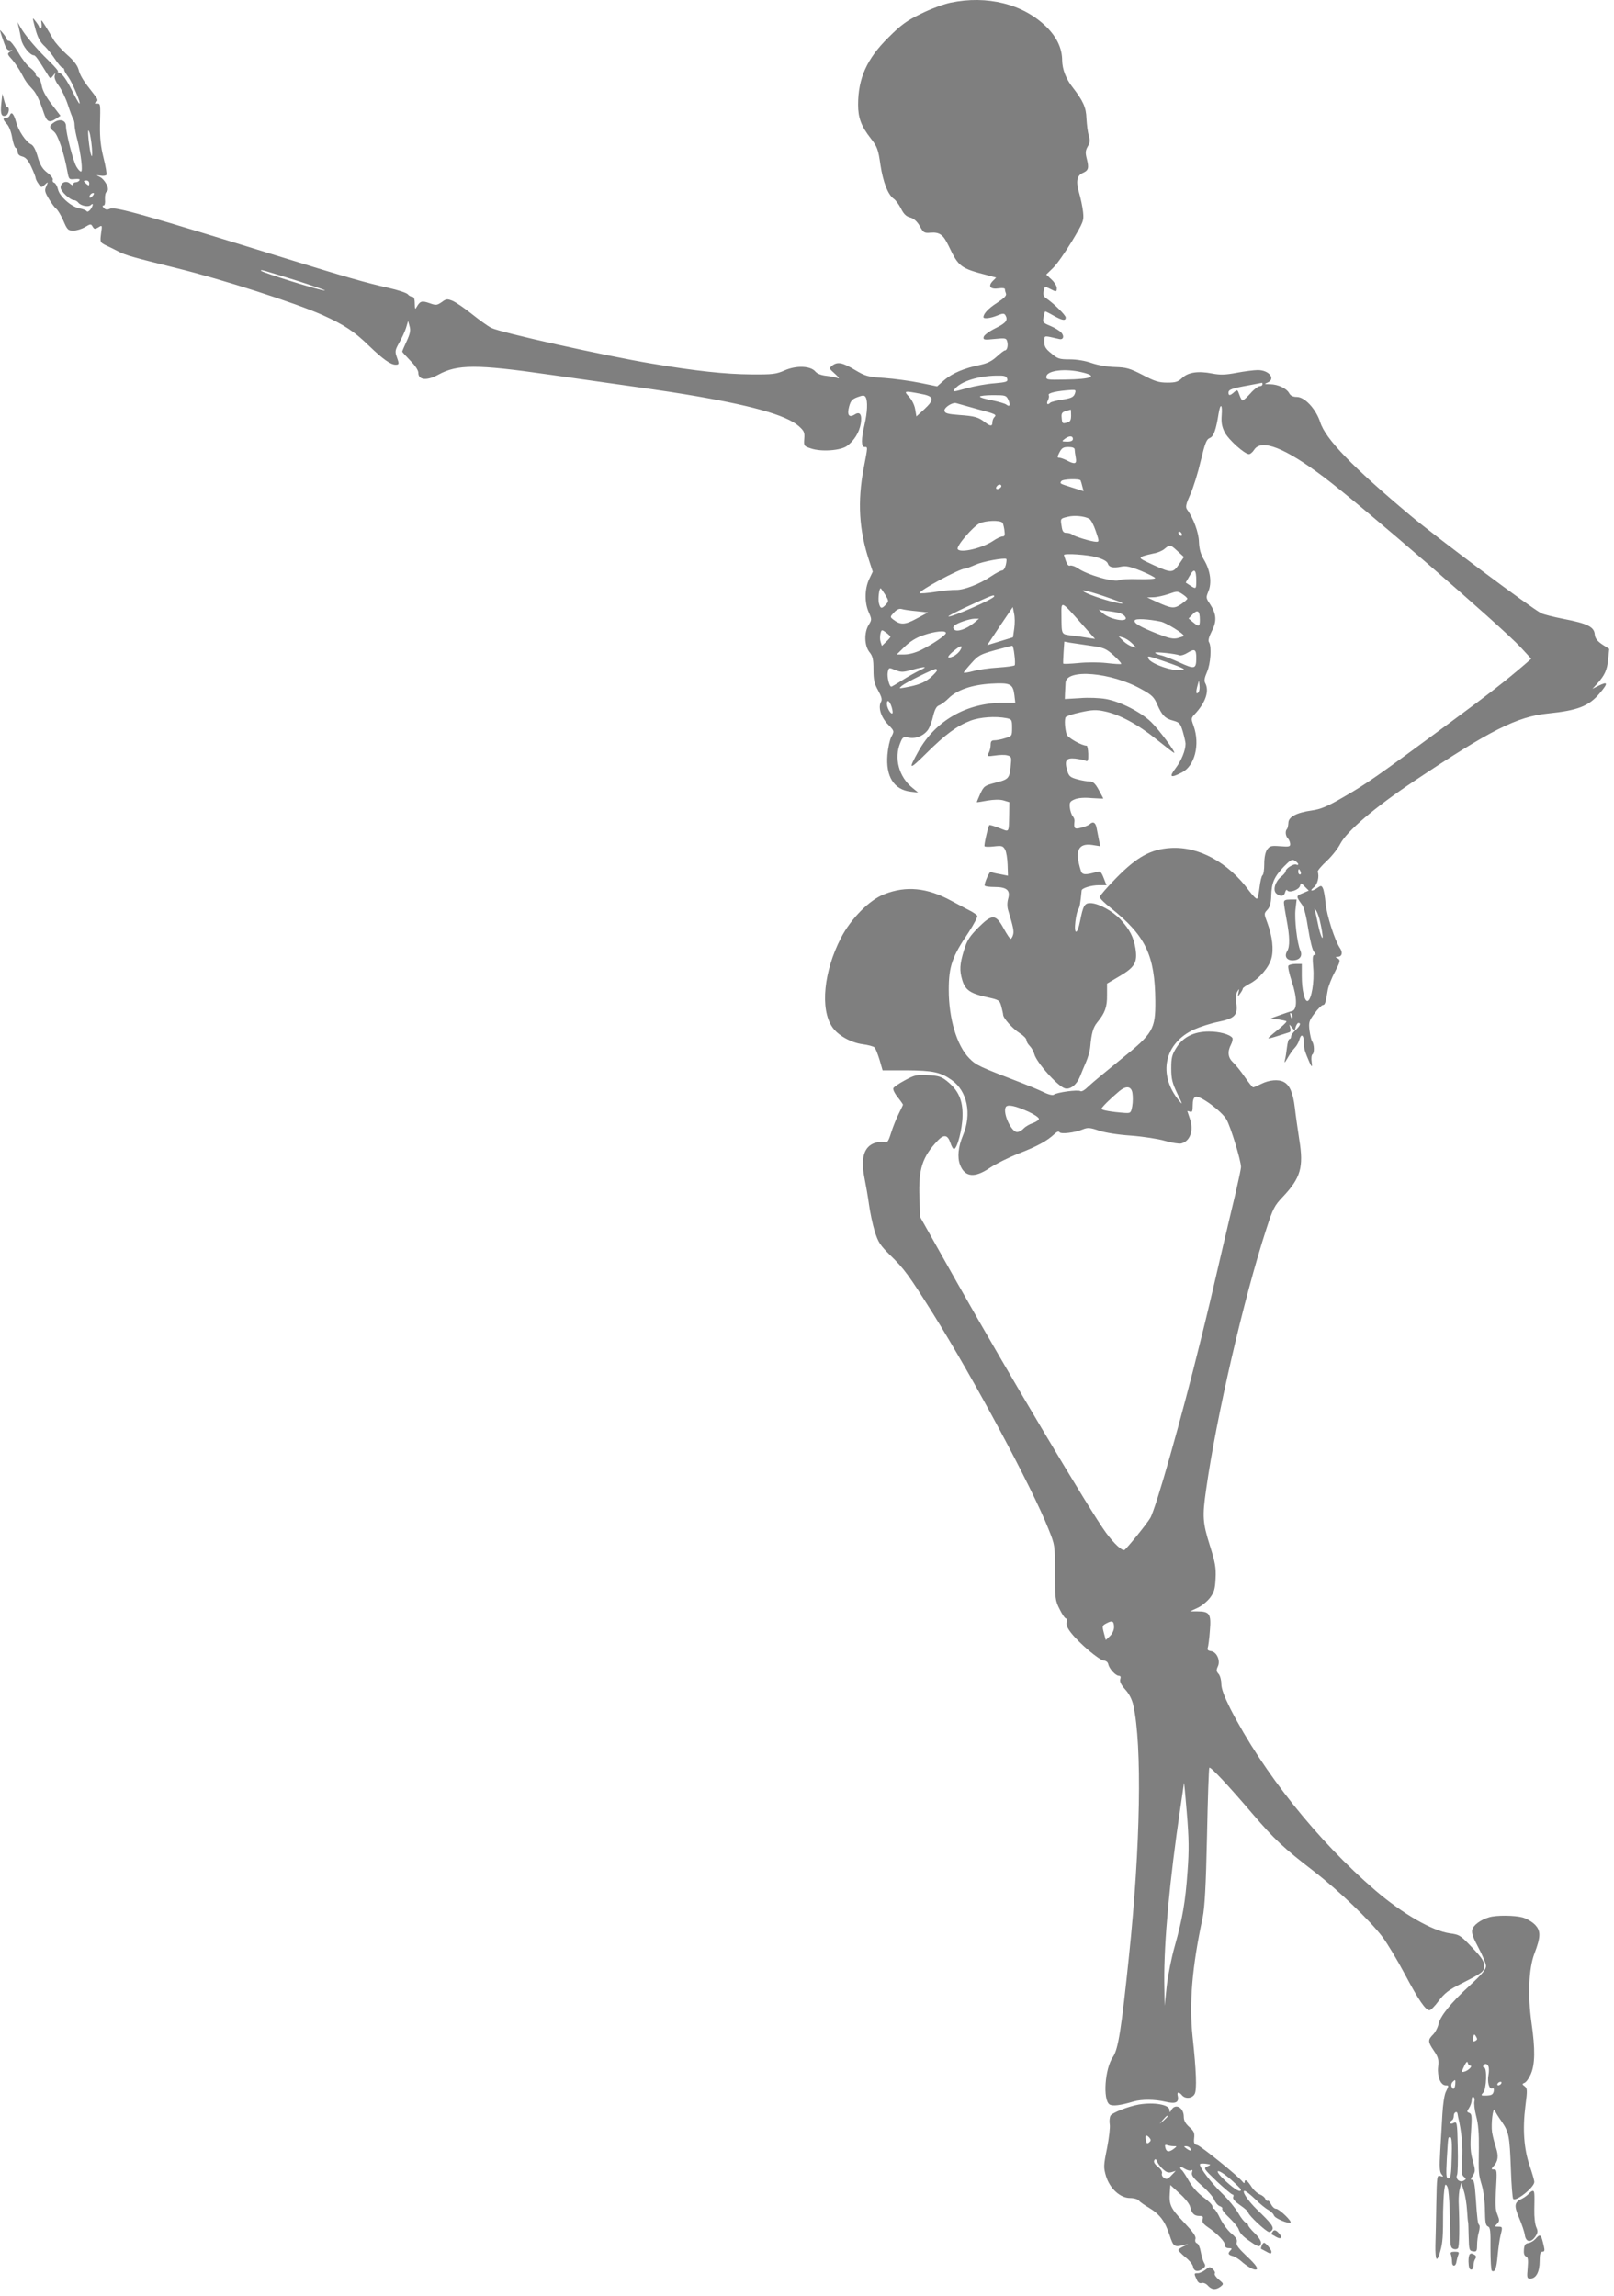 <svg width="206" height="293" viewBox="0 0 206 293" fill="none" xmlns="http://www.w3.org/2000/svg">
<g opacity="0.5">
<path d="M121.3 0.345C120.432 0.528 118.72 1.167 117.533 1.76C115.753 2.628 115.022 3.153 113.402 4.773C110.64 7.49 109.521 10.001 109.521 13.356C109.521 15.022 109.909 16.095 111.142 17.67C111.964 18.72 112.101 19.085 112.374 21.049C112.717 23.285 113.333 24.838 114.064 25.363C114.315 25.522 114.726 26.093 114.999 26.618C115.342 27.326 115.684 27.645 116.186 27.759C116.643 27.896 117.031 28.239 117.396 28.855C117.853 29.7 117.967 29.768 118.743 29.7C119.93 29.608 120.387 29.928 121.094 31.412C122.35 34.059 122.601 34.242 126.047 35.132L127.143 35.429L126.664 35.908C126.07 36.57 126.436 36.959 127.486 36.799C127.965 36.73 128.262 36.776 128.262 36.913C128.262 37.05 128.33 37.301 128.399 37.483C128.49 37.734 128.125 38.077 127.257 38.648C126.184 39.332 125.522 40.017 125.522 40.474C125.522 40.725 126.458 40.611 127.28 40.268C127.942 39.994 128.147 39.971 128.307 40.2C128.695 40.839 128.444 41.204 127.052 41.889C126.23 42.3 125.614 42.756 125.545 43.007C125.477 43.373 125.614 43.395 126.961 43.258C128.33 43.122 128.444 43.144 128.558 43.601C128.695 44.126 128.536 44.719 128.262 44.719C128.147 44.719 127.691 45.085 127.234 45.495C126.618 46.066 126.047 46.363 125.112 46.568C123.08 46.979 121.573 47.618 120.546 48.486L119.61 49.307L117.373 48.851C116.141 48.6 114.109 48.326 112.854 48.235C110.754 48.098 110.457 48.006 109.11 47.208C107.512 46.249 106.896 46.135 106.211 46.66C105.8 47.002 105.8 47.025 106.577 47.71C107.056 48.143 107.193 48.349 106.919 48.258C106.668 48.143 106.006 48.029 105.458 47.961C104.819 47.892 104.294 47.687 104.088 47.436C103.472 46.682 101.669 46.614 100.185 47.253C99.067 47.755 98.61 47.801 95.848 47.778C92.584 47.755 88.772 47.344 83.225 46.409C77.085 45.381 63.868 42.437 62.704 41.843C62.293 41.638 61.175 40.839 60.239 40.086C59.303 39.332 58.185 38.579 57.774 38.397C57.089 38.123 56.952 38.123 56.381 38.556C55.765 38.967 55.651 38.99 54.829 38.693C53.848 38.351 53.619 38.419 53.209 39.127C52.98 39.538 52.958 39.492 52.935 38.716C52.935 38.145 52.821 37.871 52.615 37.871C52.455 37.871 52.181 37.734 52.044 37.552C51.885 37.369 50.766 37.004 49.556 36.73C46.703 36.091 43.987 35.315 36.271 32.918C18.353 27.371 14.678 26.344 14.039 26.641C13.696 26.801 13.468 26.778 13.262 26.55C13.057 26.344 13.057 26.23 13.217 26.23C13.377 26.23 13.445 25.91 13.399 25.431C13.377 24.929 13.468 24.541 13.65 24.427C14.061 24.176 13.399 22.875 12.692 22.555C12.235 22.35 12.235 22.35 12.829 22.418C13.171 22.486 13.514 22.418 13.582 22.327C13.65 22.213 13.491 21.231 13.217 20.158C12.851 18.697 12.737 17.602 12.76 15.981C12.829 13.173 12.829 13.219 12.372 13.219C12.03 13.219 12.03 13.173 12.281 13.014C12.555 12.831 12.486 12.648 11.938 11.964C10.615 10.297 10.226 9.658 10.021 8.859C9.861 8.311 9.382 7.695 8.515 6.942C7.83 6.325 7.054 5.458 6.803 5.024C6.551 4.568 6.095 3.792 5.775 3.29C5.25 2.468 5.205 2.445 5.296 2.993C5.342 3.358 5.296 3.632 5.205 3.632C5.091 3.632 4.999 3.563 4.999 3.449C4.999 3.358 4.794 3.038 4.543 2.719C4.109 2.148 4.109 2.148 4.497 3.632C4.771 4.682 5.091 5.321 5.593 5.8C6.004 6.166 6.643 6.965 7.031 7.558C7.442 8.174 7.853 8.654 7.967 8.654C8.104 8.654 8.195 8.768 8.195 8.905C8.195 9.042 8.446 9.476 8.743 9.864C9.245 10.571 10.364 13.219 10.135 13.219C10.067 13.219 9.61 12.397 9.108 11.393C8.537 10.252 7.99 9.476 7.67 9.339C7.396 9.224 7.259 9.133 7.396 9.133C7.51 9.11 7.008 8.517 6.255 7.786C4.703 6.28 3.242 4.568 2.648 3.541L2.237 2.833L2.397 3.518C2.488 3.883 2.625 4.591 2.717 5.07C2.876 5.869 3.835 7.056 4.314 7.056C4.52 7.056 4.839 7.512 6.026 9.43C6.415 10.092 6.437 10.092 6.78 9.658C7.076 9.27 7.099 9.27 6.985 9.635C6.894 9.886 7.076 10.389 7.51 10.959C7.875 11.461 8.4 12.557 8.674 13.402C8.948 14.246 9.245 15.022 9.336 15.159C9.428 15.273 9.519 15.639 9.519 15.958C9.519 16.278 9.679 17.145 9.884 17.898C10.341 19.702 10.592 21.893 10.341 21.893C10.204 21.893 9.953 21.619 9.747 21.254C9.336 20.569 8.423 16.985 8.423 16.095C8.423 15.365 7.693 15.114 6.94 15.593C6.232 16.049 6.232 16.278 6.894 16.803C7.396 17.214 8.149 19.428 8.606 21.893C8.788 22.897 8.811 22.92 9.542 22.852C10.044 22.806 10.249 22.852 10.135 23.012C10.067 23.148 9.838 23.263 9.656 23.263C9.473 23.263 9.336 23.377 9.336 23.537C9.336 23.696 9.177 23.651 8.925 23.422C8.446 22.989 7.738 23.285 7.738 23.947C7.738 24.404 8.948 25.545 9.45 25.545C9.61 25.545 9.861 25.682 9.998 25.865C10.341 26.276 11.299 26.458 11.596 26.162C11.961 25.796 11.893 26.276 11.528 26.755C11.345 26.983 11.14 27.075 11.071 26.96C11.003 26.846 10.569 26.664 10.135 26.595C9.085 26.39 7.579 25.043 7.396 24.153C7.305 23.765 7.099 23.4 6.94 23.331C6.757 23.285 6.666 23.103 6.734 22.943C6.803 22.783 6.483 22.372 6.026 22.03C5.41 21.551 5.136 21.094 4.817 20.021C4.566 19.131 4.269 18.56 3.972 18.423C3.31 18.127 2.351 16.689 2.055 15.57C1.758 14.52 1.461 14.178 1.256 14.703C1.187 14.885 0.982 15.045 0.776 15.045C0.32 15.045 0.343 15.251 0.891 15.844C1.164 16.141 1.438 16.871 1.552 17.579C1.667 18.241 1.872 18.834 2.009 18.88C2.146 18.926 2.26 19.154 2.26 19.405C2.26 19.679 2.466 19.884 2.854 19.976C3.287 20.09 3.607 20.455 3.995 21.3C4.292 21.939 4.543 22.578 4.543 22.692C4.543 22.829 4.703 23.171 4.908 23.445C5.25 23.97 5.296 23.97 5.73 23.559C6.163 23.171 6.163 23.171 5.912 23.765C5.661 24.267 5.707 24.495 6.255 25.408C6.597 25.979 7.008 26.527 7.168 26.641C7.328 26.732 7.738 27.394 8.058 28.102C8.583 29.334 8.674 29.426 9.382 29.426C9.793 29.426 10.455 29.22 10.866 28.969C11.55 28.558 11.619 28.558 11.824 28.924C12.03 29.266 12.121 29.266 12.555 29.015C13.057 28.695 13.057 28.718 12.897 29.814C12.76 30.91 12.783 30.932 13.491 31.297C13.902 31.48 14.678 31.868 15.203 32.142C16.139 32.599 16.846 32.804 22.53 34.219C28.396 35.657 37.732 38.67 41.156 40.2C43.941 41.455 45.219 42.3 47.114 44.149C48.849 45.815 49.853 46.545 50.492 46.545C50.949 46.545 50.972 46.454 50.629 45.518C50.401 44.879 50.424 44.674 50.926 43.783C51.245 43.236 51.656 42.368 51.816 41.866L52.09 40.953L52.273 41.638C52.432 42.14 52.341 42.597 51.907 43.532C51.588 44.217 51.337 44.811 51.337 44.879C51.337 44.925 51.793 45.427 52.364 46.02C52.98 46.637 53.391 47.253 53.391 47.573C53.391 48.509 54.464 48.623 55.925 47.824C58.39 46.477 60.833 46.477 70.054 47.801C81.901 49.467 85.508 49.992 87.402 50.312C95.734 51.681 100.345 52.96 101.943 54.375C102.628 54.991 102.719 55.174 102.65 55.996C102.582 56.909 102.605 56.931 103.495 57.228C104.819 57.685 107.307 57.502 108.106 56.909C109.042 56.224 109.681 55.151 109.864 54.055C110.046 52.891 109.749 52.458 109.065 52.914C108.357 53.348 108.083 52.96 108.38 51.864C108.585 51.134 108.768 50.928 109.453 50.677C110.137 50.426 110.32 50.426 110.48 50.677C110.777 51.156 110.708 52.64 110.343 54.192C109.909 56.018 109.909 57.046 110.343 57.046C110.777 57.046 110.777 56.909 110.229 59.785C109.43 64.008 109.635 67.66 110.936 71.563L111.393 72.956L110.914 73.96C110.343 75.215 110.343 76.95 110.891 78.16C111.279 79.05 111.279 79.096 110.868 79.758C110.274 80.739 110.32 82.383 110.959 83.205C111.393 83.73 111.484 84.141 111.484 85.464C111.484 86.766 111.598 87.268 112.078 88.112C112.511 88.911 112.626 89.276 112.443 89.573C112.055 90.281 112.443 91.536 113.333 92.449C114.155 93.294 114.155 93.294 113.767 94.024C113.561 94.412 113.333 95.462 113.265 96.33C113.036 99.092 114.086 100.781 116.232 101.032L117.191 101.146L116.438 100.53C114.726 99.137 114.086 96.741 114.908 94.8C115.205 94.047 115.296 94.001 116.004 94.138C116.917 94.321 117.967 93.865 118.492 93.066C118.675 92.769 118.971 92.016 119.108 91.354C119.314 90.532 119.542 90.121 119.839 90.03C120.09 89.938 120.638 89.55 121.048 89.139C122.121 88.044 124.084 87.382 126.55 87.245C128.969 87.108 129.289 87.291 129.471 88.706L129.586 89.687H127.965C123.354 89.71 119.405 91.97 117.236 95.85C115.867 98.316 116.004 98.338 118.241 96.124C120.683 93.705 122.144 92.632 123.879 91.97C125.089 91.513 127.052 91.376 128.467 91.65C129.129 91.787 129.175 91.856 129.175 92.883C129.175 93.933 129.152 93.956 128.284 94.207C127.805 94.367 127.189 94.481 126.915 94.481C126.55 94.481 126.436 94.618 126.436 95.074C126.436 95.394 126.321 95.85 126.184 96.102C125.956 96.535 126.002 96.558 126.983 96.421C127.554 96.33 128.262 96.307 128.558 96.398C129.038 96.512 129.106 96.649 129.038 97.334C128.878 99.343 128.809 99.434 127.143 99.868C125.659 100.256 125.591 100.302 125.112 101.306C124.86 101.877 124.655 102.356 124.678 102.379C124.701 102.402 125.317 102.31 126.025 102.173C126.869 102.036 127.6 102.014 128.079 102.151L128.832 102.379L128.809 103.84C128.741 106.396 128.878 106.191 127.531 105.666C126.892 105.415 126.321 105.255 126.276 105.301C126.116 105.46 125.568 107.834 125.659 107.994C125.728 108.085 126.253 108.085 126.869 108.017C127.874 107.903 128.011 107.948 128.284 108.428C128.444 108.725 128.581 109.592 128.604 110.368L128.65 111.76L127.622 111.555C127.052 111.464 126.527 111.327 126.481 111.258C126.321 111.098 125.568 112.81 125.682 113.016C125.728 113.13 126.299 113.198 126.938 113.198C128.49 113.198 128.992 113.609 128.672 114.705C128.536 115.207 128.536 115.755 128.695 116.234C129.334 118.334 129.449 118.882 129.289 119.339C129.22 119.59 129.061 119.818 128.992 119.818C128.901 119.818 128.49 119.202 128.079 118.449C127.075 116.622 126.618 116.622 124.838 118.403C123.742 119.521 123.422 120.001 123.034 121.279C122.487 123.059 122.441 123.836 122.829 125.114C123.194 126.324 123.833 126.78 125.865 127.237C127.531 127.602 127.577 127.625 127.805 128.446C127.919 128.903 128.033 129.382 128.033 129.496C128.033 129.93 129.243 131.277 130.111 131.825C130.59 132.122 131.001 132.532 131.001 132.715C131.001 132.898 131.183 133.24 131.434 133.491C131.663 133.719 131.914 134.176 132.005 134.495C132.256 135.568 135.041 138.673 135.931 138.901C136.616 139.084 137.438 138.422 137.872 137.326C138.031 136.915 138.351 136.139 138.602 135.568C138.853 134.998 139.104 134.13 139.15 133.628C139.31 131.848 139.515 131.117 140.063 130.455C141.022 129.291 141.318 128.515 141.295 126.986V125.525L142.916 124.566C144.856 123.425 145.199 122.808 144.925 121.028C144.674 119.567 144.217 118.677 143.03 117.353C142.003 116.257 140.177 115.253 139.15 115.253C138.419 115.253 138.237 115.595 137.849 117.581C137.506 119.339 137.05 119.339 137.255 117.604C137.346 116.896 137.506 116.189 137.62 116.052C137.803 115.824 137.894 115.299 138.054 113.632C138.1 113.335 139.287 112.97 140.245 112.97H141.227L140.862 112.034C140.565 111.281 140.428 111.144 140.04 111.258C138.556 111.692 138.123 111.669 137.963 111.144C137.141 108.588 137.598 107.56 139.424 107.834L140.428 107.994L140.268 107.218C140.177 106.807 140.063 106.122 139.972 105.711C139.857 104.981 139.515 104.776 139.081 105.186C138.967 105.301 138.488 105.506 138.031 105.62C137.141 105.871 137.027 105.757 137.141 104.798C137.164 104.616 137.073 104.342 136.913 104.159C136.753 103.954 136.593 103.474 136.548 103.064C136.479 102.402 136.57 102.265 137.164 102.014C137.598 101.831 138.397 101.762 139.332 101.854C140.154 101.899 140.816 101.945 140.816 101.899C140.816 101.877 140.542 101.374 140.223 100.781C139.789 99.982 139.492 99.731 139.081 99.731C138.785 99.731 138.077 99.617 137.506 99.457C136.593 99.206 136.433 99.069 136.205 98.338C135.84 97.037 136.068 96.695 137.232 96.809C137.757 96.878 138.351 96.992 138.556 97.083C138.853 97.22 138.922 97.083 138.899 96.193C138.876 95.622 138.785 95.166 138.693 95.166C138.054 95.166 136.274 94.138 136.137 93.728C135.908 92.974 135.84 91.787 136.023 91.513C136.091 91.399 136.958 91.103 137.94 90.897C139.401 90.578 139.926 90.555 140.976 90.783C142.87 91.171 145.244 92.449 147.618 94.367C148.783 95.303 149.787 96.079 149.855 96.079C150.129 96.079 147.938 93.134 146.934 92.153C145.61 90.874 143.03 89.55 141.159 89.208C140.382 89.071 138.944 89.002 137.849 89.094L135.908 89.208L135.931 88.478C135.954 88.067 135.977 87.473 136 87.131C136.068 85.305 141.82 85.784 145.678 87.953C147.025 88.683 147.299 88.98 147.687 89.87C148.303 91.285 148.691 91.696 149.741 91.97C150.54 92.198 150.654 92.312 150.974 93.385C151.156 94.024 151.316 94.732 151.316 94.915C151.316 95.759 150.791 97.06 150.061 98.019C149.171 99.183 149.376 99.343 150.837 98.59C152.503 97.745 153.188 95.029 152.343 92.632C152.001 91.696 152.001 91.65 152.549 91.08C153.873 89.642 154.375 88.181 153.827 87.176C153.667 86.88 153.736 86.492 154.055 85.761C154.512 84.734 154.672 82.52 154.306 81.949C154.17 81.744 154.306 81.264 154.672 80.534C155.334 79.256 155.265 78.343 154.421 77.064C153.918 76.334 153.918 76.243 154.215 75.512C154.695 74.416 154.489 72.841 153.713 71.517C153.234 70.719 153.074 70.102 153.028 69.166C153.005 67.98 152.321 66.108 151.499 65.012C151.293 64.692 151.362 64.327 151.933 63.072C152.321 62.204 152.914 60.287 153.256 58.803C153.804 56.544 153.987 56.064 154.398 55.904C154.9 55.699 155.197 54.923 155.539 52.754C155.767 51.385 156.041 51.567 155.927 53.005C155.859 53.941 155.95 54.443 156.315 55.174C156.795 56.11 158.849 57.959 159.42 57.959C159.579 57.959 159.876 57.708 160.082 57.388C161.017 55.973 163.985 57.137 168.961 60.88C173.709 64.441 191.582 79.918 194.093 82.611L195.44 84.072L194.549 84.848C192.016 87.017 189.961 88.615 184.757 92.449C175.763 99.092 174.417 100.028 171.563 101.671C169.418 102.927 168.573 103.269 167.454 103.429C165.491 103.703 164.441 104.251 164.441 105.027C164.419 105.369 164.35 105.711 164.259 105.803C164.008 106.054 164.076 106.693 164.373 106.99C164.51 107.127 164.647 107.446 164.67 107.674C164.692 108.04 164.556 108.085 163.414 107.994C162.25 107.903 162.067 107.948 161.725 108.428C161.497 108.77 161.36 109.432 161.36 110.277C161.36 110.984 161.269 111.623 161.132 111.715C161.017 111.783 160.858 112.468 160.766 113.221C160.675 113.952 160.538 114.637 160.447 114.682C160.333 114.751 159.899 114.294 159.442 113.701C156.772 110.048 152.983 107.994 149.399 108.222C146.865 108.382 145.107 109.364 142.482 112.034C141.318 113.221 140.36 114.317 140.36 114.477C140.36 114.637 140.999 115.276 141.798 115.892C146.226 119.43 147.413 121.918 147.459 127.762C147.481 131.368 147.162 131.893 143.076 135.18C141.273 136.641 139.424 138.171 138.967 138.604C138.465 139.106 138.054 139.357 137.894 139.243C137.552 139.038 134.881 139.403 134.516 139.7C134.356 139.814 133.831 139.7 133.146 139.357C132.53 139.061 131.366 138.581 130.544 138.262C124.838 136.07 124.609 135.956 123.696 135.043C122.121 133.423 121.094 129.999 121.094 126.324C121.094 123.333 121.528 122.078 123.605 119.019C124.29 117.969 124.815 116.988 124.724 116.851C124.655 116.737 124.199 116.417 123.742 116.189C123.285 115.96 122.235 115.39 121.414 114.956C118.355 113.29 115.661 113.016 112.877 114.112C110.959 114.842 108.585 117.262 107.33 119.704C105.139 123.95 104.659 128.766 106.211 131.049C106.919 132.122 108.585 133.057 110.092 133.263C110.799 133.354 111.484 133.537 111.621 133.674C111.758 133.811 112.032 134.518 112.26 135.249L112.648 136.595H115.73C119.04 136.618 120.044 136.824 121.459 137.828C123.468 139.243 124.062 142.165 122.897 144.927C122.304 146.342 122.167 147.689 122.532 148.648C123.149 150.246 124.404 150.36 126.344 149.036C127.097 148.534 128.741 147.712 130.019 147.21C132.393 146.297 133.671 145.589 134.585 144.722C134.904 144.425 135.132 144.334 135.224 144.493C135.406 144.767 137.164 144.562 138.214 144.128C138.83 143.877 139.127 143.9 140.268 144.288C141.09 144.562 142.688 144.813 144.354 144.927C145.861 145.041 147.801 145.338 148.668 145.589C149.536 145.84 150.494 146 150.768 145.931C151.91 145.635 152.389 144.265 151.864 142.759C151.704 142.256 151.544 141.823 151.544 141.8C151.544 141.777 151.704 141.8 151.887 141.868C152.161 141.983 152.229 141.8 152.229 141.069C152.229 140.408 152.343 140.065 152.595 139.974C153.165 139.768 155.927 141.8 156.543 142.873C157.091 143.831 158.392 148.123 158.392 148.922C158.392 149.173 158.073 150.657 157.708 152.232C157.32 153.807 156.612 156.888 156.087 159.079C154.489 165.973 154.284 166.84 153.211 171.177C150.814 180.947 147.481 192.68 146.797 193.753C146.294 194.574 143.829 197.61 143.532 197.793C143.236 197.976 142.186 196.994 141.159 195.602C139.195 192.931 128.718 175.309 122.144 163.668L117.442 155.313L117.351 152.894C117.214 149.196 117.693 147.666 119.702 145.543C120.478 144.745 120.957 144.813 121.3 145.84C121.437 146.274 121.642 146.639 121.756 146.639C122.167 146.639 122.829 144.083 122.852 142.416C122.897 140.408 122.327 139.152 120.889 137.988C120.158 137.394 119.793 137.28 118.446 137.212C117.031 137.12 116.757 137.189 115.525 137.851C114.748 138.262 114.086 138.718 114.018 138.878C113.949 139.061 114.201 139.563 114.589 140.042C114.954 140.499 115.251 140.933 115.251 140.978C115.251 141.024 114.999 141.549 114.703 142.142C114.406 142.736 113.972 143.809 113.744 144.539C113.379 145.703 113.265 145.863 112.831 145.749C112.557 145.68 112.032 145.726 111.644 145.863C110.274 146.342 109.841 147.78 110.32 150.246C110.503 151.159 110.777 152.711 110.914 153.715C111.051 154.72 111.37 156.249 111.644 157.139C112.078 158.532 112.329 158.92 113.653 160.221C115.41 161.933 116.027 162.777 119.108 167.685C124.221 175.857 131.731 189.849 133.808 195.099C134.653 197.199 134.653 197.199 134.653 200.692C134.653 204.002 134.676 204.253 135.246 205.371C135.566 206.033 135.931 206.558 136.068 206.558C136.182 206.558 136.205 206.764 136.137 207.015C136.045 207.334 136.205 207.745 136.707 208.384C137.757 209.731 140.314 211.877 140.885 211.922C141.181 211.945 141.41 212.128 141.455 212.402C141.569 212.95 142.391 213.863 142.802 213.863C143.03 213.863 143.076 214.022 142.985 214.296C142.893 214.616 143.076 215.004 143.624 215.62C144.126 216.168 144.491 216.899 144.651 217.629C145.792 222.742 145.564 235.662 144.103 249.586C143.122 258.99 142.734 261.501 142.049 262.506C141.022 263.989 140.748 267.916 141.592 268.555C141.98 268.829 143.007 268.692 144.697 268.189C145.747 267.893 147.344 267.893 148.805 268.235C150.084 268.532 150.517 268.304 150.312 267.436C150.198 266.957 150.472 266.934 150.86 267.391C151.271 267.893 152.161 267.824 152.48 267.231C152.777 266.706 152.686 264.218 152.206 259.858C151.773 255.589 152.138 251.07 153.508 244.678C153.759 243.4 153.918 240.729 154.055 234.338C154.147 229.59 154.284 225.641 154.352 225.595C154.512 225.436 156.772 227.855 159.83 231.439C162.707 234.794 163.779 235.799 167.751 238.858C170.878 241.277 174.896 245.135 176.448 247.189C177.064 248.011 178.343 250.134 179.301 251.937C181.082 255.293 181.949 256.548 182.451 256.548C182.611 256.548 183.159 256 183.638 255.338C184.369 254.379 184.917 253.946 186.469 253.17C189.299 251.732 189.436 251.618 189.436 250.841C189.436 250.316 189.094 249.791 187.884 248.536C186.423 246.984 186.263 246.892 185.054 246.733C182.794 246.413 179.027 244.245 175.512 241.232C168.139 234.886 161.2 226.166 157.046 218.086C156.247 216.488 155.882 215.506 155.882 214.89C155.882 214.411 155.722 213.84 155.539 213.634C155.242 213.315 155.22 213.132 155.448 212.653C155.79 211.9 155.288 210.804 154.558 210.713C154.192 210.667 154.055 210.53 154.147 210.302C154.215 210.119 154.352 209.138 154.421 208.11C154.603 205.965 154.398 205.645 152.823 205.645H151.887L152.823 205.212C153.348 204.983 154.055 204.39 154.421 203.933C154.968 203.203 155.083 202.815 155.151 201.445C155.22 200.076 155.105 199.414 154.421 197.245C153.508 194.346 153.439 193.547 153.941 190.1C155.242 180.856 158.735 165.722 161.634 156.82C162.478 154.217 162.661 153.852 163.757 152.711C166.016 150.314 166.404 148.945 165.834 145.452C165.651 144.219 165.377 142.371 165.263 141.343C165.035 139.449 164.601 138.467 163.848 138.079C163.186 137.714 161.976 137.828 161.017 138.307C160.515 138.559 160.036 138.764 159.945 138.764C159.853 138.764 159.374 138.171 158.872 137.44C158.392 136.732 157.708 135.888 157.388 135.591C156.726 134.975 156.635 134.244 157.114 133.309C157.297 132.966 157.365 132.578 157.297 132.464C156.977 132.007 155.653 131.642 154.306 131.642C152.412 131.642 151.019 132.327 150.152 133.697C149.581 134.61 149.49 134.975 149.49 136.344C149.49 137.714 149.627 138.216 150.266 139.563C150.951 140.955 150.974 141.069 150.494 140.476C147.732 137.143 148.6 133.103 152.435 131.368C153.211 131.026 154.558 130.592 155.471 130.41C157.593 129.976 158.004 129.565 157.799 128.036C157.708 127.351 157.753 126.78 157.936 126.529C158.164 126.141 158.187 126.164 158.073 126.666C157.959 127.214 157.982 127.214 158.278 126.803C158.461 126.552 158.621 126.278 158.621 126.164C158.621 126.073 159.009 125.799 159.488 125.548C160.698 124.931 161.976 123.448 162.273 122.306C162.592 121.165 162.387 119.499 161.771 117.809C161.314 116.6 161.314 116.577 161.771 116.097C162.09 115.732 162.227 115.23 162.25 114.34C162.296 112.673 162.615 111.92 163.825 110.642C164.715 109.729 164.898 109.615 165.263 109.843C165.514 110.003 165.697 110.185 165.697 110.3C165.697 110.391 165.583 110.414 165.469 110.345C165.172 110.163 164.099 110.825 164.099 111.167C164.099 111.304 163.848 111.623 163.551 111.852C162.775 112.468 162.433 113.541 162.866 113.997C163.369 114.477 163.894 114.431 164.031 113.86C164.099 113.587 164.236 113.495 164.304 113.632C164.533 113.997 165.788 113.564 165.925 113.062C166.039 112.651 166.062 112.651 166.541 113.153L167.044 113.655L166.245 113.997C165.4 114.34 165.4 114.385 166.199 115.481C166.45 115.824 166.747 117.033 166.975 118.563C167.203 119.978 167.5 121.256 167.706 121.462C167.957 121.758 167.979 121.872 167.751 121.872C167.546 121.872 167.5 122.261 167.614 123.516C167.774 125.296 167.386 127.579 166.907 127.739C166.519 127.876 166.153 126.346 166.153 124.543V123.014H165.377C164.944 123.014 164.51 123.128 164.441 123.242C164.35 123.379 164.556 124.269 164.875 125.251C165.583 127.374 165.583 128.857 164.898 129.04C164.647 129.086 163.939 129.337 163.3 129.565L162.159 129.976L163.117 130.09C163.665 130.181 164.145 130.273 164.19 130.341C164.259 130.41 163.757 130.889 163.049 131.46C162.364 132.007 161.839 132.464 161.885 132.51C161.908 132.555 162.455 132.418 163.072 132.213C163.711 132.007 164.35 131.802 164.51 131.756C164.715 131.711 164.761 131.505 164.67 131.186C164.533 130.661 164.533 130.661 164.898 131.117C165.24 131.574 165.263 131.551 165.377 131.049C165.469 130.775 165.606 130.547 165.72 130.547C166.085 130.547 165.948 130.912 165.354 131.46C165.035 131.756 164.784 132.122 164.784 132.304C164.784 132.464 164.692 132.601 164.578 132.601C164.464 132.601 164.327 133.08 164.259 133.674C164.19 134.29 164.076 135.02 163.985 135.34C163.894 135.728 163.985 135.637 164.327 135.043C164.601 134.564 165.012 133.97 165.24 133.742C165.491 133.491 165.742 133.035 165.834 132.715C166.039 131.916 166.382 132.007 166.404 132.875C166.45 133.834 166.473 133.948 166.793 134.769C167.386 136.23 167.546 136.413 167.409 135.523C167.34 135.066 167.386 134.632 167.523 134.541C167.774 134.381 167.751 133.286 167.477 132.92C167.363 132.761 167.226 132.144 167.135 131.505C167.021 130.478 167.066 130.273 167.774 129.337C168.208 128.743 168.687 128.287 168.824 128.264C169.121 128.264 169.189 127.99 169.463 126.369C169.532 125.913 169.943 124.84 170.376 124.041C171.061 122.717 171.107 122.534 170.764 122.329C170.399 122.124 170.399 122.124 170.741 122.101C171.289 122.101 171.426 121.553 171.015 120.982C170.376 120.046 169.326 116.782 169.189 115.276C169.121 114.454 168.961 113.587 168.847 113.358C168.664 112.993 168.596 112.993 168.139 113.313C167.454 113.792 167.066 113.746 167.683 113.244C168.162 112.879 168.413 111.852 168.185 111.258C168.139 111.121 168.641 110.528 169.326 109.889C169.988 109.272 170.764 108.291 171.061 107.697C171.906 106.077 175.421 103.064 180.488 99.685C190.212 93.18 193.613 91.468 197.562 91.057C201.374 90.669 202.767 90.121 204.136 88.523C205.301 87.154 205.255 86.903 203.977 87.542L203.246 87.907L203.84 87.268C204.821 86.172 205.118 85.533 205.255 84.141L205.392 82.817L204.502 82.246C203.84 81.789 203.589 81.47 203.543 80.945C203.452 79.986 202.607 79.575 199.548 78.982C198.27 78.731 196.992 78.411 196.695 78.251C195.348 77.544 183.273 68.527 179.963 65.743C172.636 59.602 169.166 56.018 168.504 53.873C167.957 52.206 166.541 50.654 165.514 50.654C165.035 50.654 164.715 50.495 164.556 50.198C164.213 49.559 163.14 49.056 162.113 49.034C161.36 49.034 161.314 49.011 161.771 48.828C162.866 48.372 161.999 47.23 160.538 47.23C160.059 47.23 158.826 47.39 157.845 47.573C156.384 47.847 155.767 47.869 154.695 47.664C152.937 47.322 151.636 47.504 150.883 48.235C150.358 48.737 150.038 48.828 148.988 48.828C147.915 48.828 147.39 48.668 145.838 47.847C144.194 47.002 143.761 46.888 142.345 46.842C141.364 46.819 140.154 46.614 139.355 46.34C138.533 46.043 137.438 45.861 136.548 45.861C135.224 45.861 134.995 45.792 134.196 45.108C133.466 44.537 133.283 44.217 133.283 43.624C133.283 42.87 133.306 42.87 134.037 43.007C134.425 43.099 134.927 43.213 135.155 43.258C135.703 43.418 135.886 42.916 135.452 42.437C135.246 42.209 134.607 41.821 134.06 41.592C133.124 41.204 133.055 41.136 133.192 40.496C133.261 40.108 133.352 39.789 133.398 39.743C133.42 39.72 133.9 39.949 134.448 40.268C135.589 40.907 136.023 40.976 136.023 40.519C136.023 40.223 134.562 38.785 133.58 38.1C133.192 37.849 133.101 37.598 133.215 37.141C133.329 36.525 133.352 36.525 133.991 36.844C134.813 37.278 134.881 37.278 134.881 36.753C134.881 36.502 134.585 36.023 134.219 35.68L133.535 35.041L134.379 34.219C134.858 33.786 135.931 32.233 136.799 30.818C138.305 28.307 138.351 28.17 138.237 27.052C138.168 26.413 137.94 25.317 137.735 24.632C137.301 23.148 137.438 22.418 138.191 22.076C138.922 21.756 139.013 21.459 138.716 20.295C138.511 19.496 138.533 19.222 138.83 18.697C139.127 18.195 139.15 17.921 138.967 17.305C138.83 16.871 138.716 15.913 138.67 15.136C138.625 13.698 138.26 12.899 136.867 11.096C136.045 10.046 135.589 8.836 135.566 7.718C135.566 6.166 134.881 4.728 133.535 3.404C130.567 0.505 126.002 -0.637 121.3 0.345ZM11.733 18.88C11.87 20.82 11.505 19.839 11.299 17.739C11.208 16.712 11.231 16.438 11.391 16.826C11.505 17.099 11.665 18.035 11.733 18.88ZM11.391 23.4C11.391 23.719 11.322 23.719 11.048 23.491C10.866 23.331 10.706 23.171 10.706 23.126C10.706 23.08 10.866 23.034 11.048 23.034C11.231 23.034 11.391 23.194 11.391 23.4ZM11.847 24.975C11.687 25.18 11.505 25.271 11.459 25.226C11.299 25.066 11.619 24.632 11.893 24.632C12.03 24.632 12.03 24.769 11.847 24.975ZM37.961 35.84C39.946 36.479 41.522 37.027 41.476 37.073C41.316 37.232 33.304 34.744 33.304 34.539C33.304 34.379 33.464 34.447 37.961 35.84ZM138.054 47.504C140.245 48.006 139.355 48.395 135.954 48.44C133.626 48.486 133.489 48.463 133.557 48.029C133.671 47.276 135.954 47.002 138.054 47.504ZM128.558 48.349C128.65 48.714 128.467 48.782 126.915 48.919C125.956 48.988 124.427 49.262 123.514 49.513C121.551 50.061 121.505 50.061 121.893 49.604C122.669 48.668 124.838 47.984 127.143 47.938C128.216 47.915 128.444 47.984 128.558 48.349ZM161.132 49.056C161.132 49.17 160.972 49.285 160.766 49.285C160.584 49.285 160.036 49.696 159.602 50.198C159.146 50.7 158.689 51.111 158.598 51.111C158.507 51.111 158.324 50.791 158.187 50.38C157.959 49.718 157.913 49.696 157.525 50.038C157 50.517 156.795 50.517 156.795 50.106C156.795 49.718 157.228 49.559 159.397 49.17C160.287 49.011 161.04 48.851 161.086 48.851C161.109 48.828 161.132 48.919 161.132 49.056ZM137.187 50.243C137.027 50.677 136.73 50.814 135.612 50.997C134.858 51.111 134.151 51.293 134.06 51.385C133.717 51.75 133.512 51.544 133.74 51.111C133.877 50.86 133.923 50.54 133.854 50.426C133.694 50.152 134.904 49.878 136.753 49.764C137.301 49.741 137.346 49.787 137.187 50.243ZM117.442 50.243C119.245 50.563 119.337 50.951 117.944 52.252L116.963 53.142L116.803 52.206C116.711 51.659 116.369 50.997 116.004 50.609C115.319 49.878 115.41 49.855 117.442 50.243ZM128.695 51.02C128.992 51.704 128.878 51.978 128.444 51.636C128.284 51.499 127.463 51.271 126.618 51.088C125.751 50.928 125.066 50.723 125.066 50.609C125.066 50.517 125.819 50.426 126.732 50.426C128.33 50.426 128.421 50.449 128.695 51.02ZM124.564 52.161C127.143 52.846 127.234 52.914 126.915 53.234C126.778 53.371 126.664 53.667 126.664 53.896C126.664 54.421 126.413 54.421 125.728 53.896C124.883 53.234 124.404 53.097 122.441 52.96C120.98 52.846 120.615 52.754 120.546 52.435C120.455 52.024 121.573 51.293 122.053 51.453C122.19 51.499 123.331 51.818 124.564 52.161ZM136.707 53.028C136.707 53.622 136.593 53.827 136.205 53.918C135.589 54.101 135.566 54.055 135.498 53.257C135.452 52.754 135.566 52.594 136.023 52.458C136.342 52.366 136.616 52.298 136.662 52.275C136.685 52.252 136.707 52.594 136.707 53.028ZM136.936 56.018C136.936 56.247 136.707 56.361 136.205 56.361C135.498 56.338 135.475 56.338 135.886 56.018C136.456 55.585 136.936 55.585 136.936 56.018ZM137.164 57.365C137.164 57.525 137.232 58.004 137.301 58.392C137.461 59.214 137.21 59.306 136.16 58.758C135.817 58.575 135.361 58.415 135.201 58.415C134.927 58.415 134.927 58.301 135.224 57.73C135.52 57.16 135.726 57.046 136.365 57.046C136.89 57.046 137.164 57.16 137.164 57.365ZM137.917 61.314C137.963 61.428 138.077 61.771 138.145 62.09L138.305 62.684L136.867 62.227C135.224 61.702 135.246 61.725 135.452 61.406C135.612 61.132 137.78 61.063 137.917 61.314ZM127.805 62.045C127.805 62.159 127.645 62.296 127.463 62.387C127.12 62.501 127.006 62.273 127.28 61.999C127.486 61.771 127.805 61.794 127.805 62.045ZM139.013 66.199C139.241 66.313 139.606 67.021 139.857 67.774C140.291 69.052 140.314 69.144 139.926 69.144C139.355 69.144 137.095 68.459 136.844 68.208C136.707 68.094 136.388 68.002 136.114 68.002C135.726 68.002 135.589 67.82 135.498 67.158C135.338 66.176 135.315 66.176 136.296 65.948C137.095 65.743 138.397 65.857 139.013 66.199ZM127.942 66.701C128.011 66.747 128.125 67.18 128.193 67.637C128.284 68.299 128.239 68.459 127.965 68.459C127.759 68.459 127.212 68.71 126.755 69.029C125.363 69.965 122.555 70.627 122.235 70.079C122.007 69.737 124.153 67.226 125.02 66.793C125.796 66.427 127.6 66.359 127.942 66.701ZM150.86 68.253C150.86 68.39 150.768 68.413 150.631 68.345C150.517 68.276 150.403 68.094 150.403 67.98C150.403 67.843 150.517 67.82 150.631 67.888C150.768 67.957 150.86 68.139 150.86 68.253ZM150.312 70.353L151.111 71.084L150.586 71.86C149.718 73.161 149.581 73.161 147.322 72.157C145.427 71.289 145.336 71.221 145.838 70.993C146.157 70.878 146.797 70.719 147.253 70.627C147.71 70.559 148.326 70.308 148.623 70.057C149.33 69.463 149.376 69.486 150.312 70.353ZM139.949 71.107C140.793 71.358 141.295 71.632 141.387 71.906C141.547 72.408 142.049 72.522 143.076 72.317C143.692 72.18 144.24 72.294 145.655 72.864C146.637 73.275 147.436 73.686 147.436 73.777C147.436 73.891 146.477 73.937 145.313 73.914C144.149 73.869 143.053 73.937 142.893 74.028C142.323 74.394 138.762 73.367 137.575 72.522C137.21 72.271 136.776 72.134 136.593 72.18C136.388 72.271 136.205 72.065 136.045 71.609C135.908 71.221 135.794 70.856 135.794 70.833C135.794 70.582 138.807 70.787 139.949 71.107ZM128.376 72.088C128.284 72.476 128.079 72.796 127.919 72.796C127.759 72.796 127.097 73.138 126.458 73.572C125.02 74.553 123.012 75.307 122.03 75.284C121.619 75.261 120.455 75.375 119.405 75.535C118.355 75.695 117.465 75.763 117.396 75.695C117.145 75.444 122.464 72.568 123.149 72.568C123.285 72.568 123.902 72.339 124.518 72.065C125.431 71.654 128.17 71.152 128.444 71.335C128.49 71.381 128.467 71.7 128.376 72.088ZM152.686 74.097C152.686 75.193 152.663 75.215 151.887 74.713L151.339 74.348L151.841 73.481C152.412 72.453 152.686 72.659 152.686 74.097ZM112.968 75.877C113.447 76.676 113.447 76.722 113.082 77.133C112.534 77.749 112.352 77.704 112.169 76.927C112.055 76.357 112.215 75.079 112.397 75.079C112.443 75.079 112.694 75.444 112.968 75.877ZM141.684 76.357C143.327 76.927 143.647 77.087 142.893 76.996C141.798 76.836 139.036 75.946 138.374 75.535C137.689 75.101 139.218 75.489 141.684 76.357ZM151.544 76.402C151.544 76.494 151.179 76.813 150.746 77.11C149.855 77.704 149.559 77.681 147.641 76.813L146.409 76.243L147.207 76.22C147.641 76.22 148.531 76.014 149.148 75.809C150.243 75.421 150.312 75.421 150.928 75.832C151.271 76.06 151.544 76.311 151.544 76.402ZM126.892 76.106C126.892 76.425 121.254 78.891 121.048 78.662C121.003 78.617 121.962 78.114 123.171 77.544C126.732 75.9 126.892 75.855 126.892 76.106ZM137.963 79.507L139.766 81.538L138.853 81.401C138.374 81.31 137.415 81.173 136.776 81.105C135.429 80.922 135.498 81.082 135.475 78.48C135.452 76.653 135.406 76.631 137.963 79.507ZM116.985 78L118.446 78.16L117.008 78.936C115.502 79.758 114.931 79.781 114.018 79.073C113.584 78.731 113.584 78.731 114.109 78.16C114.474 77.772 114.794 77.635 115.091 77.726C115.319 77.795 116.164 77.932 116.985 78ZM129.449 80.214L129.289 81.333L127.645 81.835L126.002 82.337L127.622 79.895L129.266 77.475L129.426 78.297C129.54 78.731 129.54 79.598 129.449 80.214ZM142.688 78.183C143.03 78.251 143.418 78.457 143.555 78.639C144.286 79.484 141.866 79.187 140.77 78.274L140.245 77.818L141.159 77.955C141.661 78 142.345 78.114 142.688 78.183ZM153.142 79.119C153.142 79.986 153.005 80.032 152.252 79.393L151.704 78.936L152.229 78.388C152.868 77.726 153.142 77.955 153.142 79.119ZM124.267 79.53C123.331 80.283 122.144 80.694 121.802 80.351C121.619 80.169 121.619 80.032 121.802 79.849C122.144 79.507 123.696 78.982 124.381 78.959H124.952L124.267 79.53ZM148.121 79.324C148.783 79.438 151.088 80.853 151.088 81.15C151.088 81.196 150.746 81.31 150.358 81.424C149.741 81.584 149.239 81.47 147.71 80.876C145.496 80.009 144.628 79.484 144.834 79.164C144.971 78.913 146.546 79.005 148.121 79.324ZM113.653 81.264C113.653 81.333 113.402 81.63 113.105 81.903L112.557 82.428L112.397 81.926C112.306 81.653 112.306 81.196 112.374 80.876C112.511 80.329 112.534 80.329 113.082 80.717C113.379 80.945 113.653 81.196 113.653 81.264ZM120.729 80.785C120.729 81.059 119.131 82.155 117.602 82.931C116.871 83.296 116.027 83.524 115.433 83.524H114.452L115.479 82.52C116.164 81.858 116.963 81.356 117.876 81.059C119.337 80.557 120.729 80.42 120.729 80.785ZM144.468 82.086L145.039 82.657L144.468 82.497C144.149 82.406 143.647 82.086 143.327 81.767L142.756 81.196L143.327 81.356C143.647 81.447 144.149 81.767 144.468 82.086ZM139.173 82.406C140.907 82.657 141.136 82.748 142.14 83.638C142.734 84.186 143.167 84.665 143.099 84.734C143.03 84.78 142.209 84.734 141.25 84.62C140.223 84.506 138.716 84.506 137.62 84.62C136.616 84.711 135.749 84.757 135.703 84.688C135.68 84.62 135.703 83.958 135.749 83.228L135.84 81.881L136.548 82.018C136.958 82.086 138.123 82.246 139.173 82.406ZM122.532 83.022C122.372 83.273 121.984 83.615 121.688 83.752C120.706 84.186 120.843 83.752 121.962 82.885C122.715 82.292 122.943 82.36 122.532 83.022ZM129.471 83.547C129.563 84.209 129.563 84.802 129.517 84.894C129.471 84.985 128.513 85.122 127.417 85.191C126.299 85.259 124.86 85.464 124.221 85.647C123.559 85.83 123.012 85.898 123.012 85.83C123.012 85.761 123.445 85.213 123.993 84.62C124.86 83.638 125.134 83.501 127.006 82.976C128.147 82.68 129.129 82.406 129.197 82.406C129.266 82.383 129.403 82.908 129.471 83.547ZM152.686 83.935C152.686 85.396 152.503 85.442 150.563 84.551C149.604 84.118 148.509 83.684 148.121 83.615C147.755 83.524 147.436 83.387 147.436 83.296C147.436 83.159 149.992 83.41 150.586 83.638C150.746 83.684 151.202 83.547 151.59 83.296C152.48 82.748 152.686 82.862 152.686 83.935ZM148.646 84.414C151.385 85.35 151.773 85.624 150.152 85.51C148.828 85.419 146.728 84.551 146.568 84.026C146.454 83.661 146.431 83.661 148.646 84.414ZM116.392 85.487C118.104 85.008 118.538 85.031 117.373 85.556C116.871 85.807 115.867 86.355 115.159 86.811C114.452 87.268 113.813 87.633 113.767 87.633C113.493 87.633 113.196 86.355 113.31 85.784C113.447 85.168 113.447 85.168 114.269 85.51C115.022 85.807 115.228 85.807 116.392 85.487ZM119.588 85.556C119.588 85.67 119.2 86.081 118.743 86.492C117.921 87.154 117.214 87.427 115.479 87.747C114.703 87.884 114.703 87.861 115.136 87.496C115.57 87.131 119.063 85.396 119.428 85.373C119.519 85.35 119.588 85.442 119.588 85.556ZM152.937 88.386C152.64 88.683 152.617 88.272 152.868 87.405L153.028 86.834L153.097 87.496C153.142 87.861 153.074 88.249 152.937 88.386ZM113.813 90.258C113.949 90.692 113.972 91.057 113.858 91.057C113.607 91.057 113.196 90.281 113.196 89.824C113.196 89.185 113.561 89.436 113.813 90.258ZM166.016 111.258C166.085 111.441 166.039 111.601 165.925 111.601C165.788 111.601 165.697 111.441 165.697 111.258C165.697 111.076 165.742 110.916 165.788 110.916C165.834 110.916 165.925 111.076 166.016 111.258ZM168.413 117.307C168.527 117.741 168.687 118.517 168.756 119.019C168.984 120.389 168.527 119.499 168.208 117.878C168.048 117.125 167.888 116.371 167.82 116.166C167.728 115.869 167.728 115.869 167.957 116.166C168.094 116.349 168.299 116.874 168.413 117.307ZM164.966 129.885C164.898 130.067 164.807 129.953 164.715 129.656C164.624 129.268 164.647 129.177 164.829 129.36C164.944 129.474 165.012 129.725 164.966 129.885ZM144.537 139.494C144.605 139.905 144.605 140.659 144.514 141.161C144.354 142.028 144.309 142.074 143.555 142.028C141.935 141.914 140.588 141.686 140.588 141.503C140.588 141.321 141.798 140.134 142.87 139.243C143.761 138.513 144.4 138.627 144.537 139.494ZM131.252 141.868C132.005 142.211 132.599 142.622 132.599 142.781C132.599 142.941 132.256 143.169 131.823 143.329C131.412 143.466 130.864 143.786 130.658 144.014C130.43 144.265 130.065 144.471 129.814 144.471C129.061 144.471 127.942 141.983 128.376 141.275C128.604 140.91 129.586 141.115 131.252 141.868ZM142.186 207.677C142.186 208.042 141.957 208.521 141.661 208.795L141.136 209.297L140.885 208.362C140.656 207.494 140.679 207.449 141.25 207.152C141.98 206.764 142.186 206.878 142.186 207.677ZM151.567 238.858C151.293 242.738 150.928 244.861 149.924 248.422C149.536 249.769 149.079 252.028 148.919 253.444L148.646 255.977L148.6 252.896C148.554 247.806 149.285 239.976 150.631 230.868C150.883 229.225 151.088 227.741 151.111 227.559C151.134 227.376 151.293 229.065 151.476 231.325C151.75 234.589 151.773 236.141 151.567 238.858Z" fill="black"/>
<path d="M0.002 3.861C0.002 3.929 0.184 4.545 0.435 5.23C0.755 6.189 0.96 6.463 1.28 6.417C1.668 6.371 1.668 6.371 1.28 6.6C0.892 6.851 0.915 6.919 1.577 7.65C1.942 8.083 2.467 8.86 2.741 9.385C3.22 10.32 3.449 10.64 4.11 11.348C4.613 11.85 5.069 12.831 5.549 14.292C5.982 15.593 6.256 15.73 7.169 15.137L7.717 14.772L6.599 13.311C5.845 12.329 5.412 11.507 5.32 10.914C5.229 10.389 5.024 9.932 4.864 9.864C4.681 9.795 4.544 9.613 4.544 9.453C4.544 9.27 4.225 8.928 3.859 8.654C3.471 8.38 2.787 7.49 2.33 6.691C1.851 5.892 1.348 5.23 1.189 5.23C1.029 5.23 0.892 5.162 0.892 5.048C0.892 4.956 0.687 4.637 0.435 4.317C0.184 3.998 -0.021 3.792 0.002 3.861Z" fill="black"/>
<path d="M0.162 13.219C0.025 14.543 0.185 14.954 0.756 14.749C1.121 14.612 1.281 13.676 0.938 13.676C0.824 13.676 0.642 13.288 0.528 12.809L0.299 11.964L0.162 13.219Z" fill="black"/>
<path d="M163.871 115.184C163.871 115.412 164.031 116.394 164.213 117.375C164.624 119.521 164.647 120.822 164.282 121.392C163.894 122.032 164.213 122.557 164.967 122.557C165.857 122.557 166.291 122.032 165.971 121.324C165.56 120.411 165.195 117.284 165.355 116.005L165.492 114.796H164.693C164.054 114.796 163.871 114.887 163.871 115.184Z" fill="black"/>
<path d="M190.077 244.677C188.981 244.997 188.045 245.682 187.908 246.275C187.794 246.686 188.022 247.302 188.707 248.581C189.232 249.562 189.666 250.612 189.666 250.909C189.666 251.343 189.141 251.959 187.589 253.397C185.169 255.611 183.8 257.323 183.594 258.35C183.503 258.761 183.206 259.355 182.909 259.651C182.225 260.336 182.225 260.564 183.023 261.729C183.571 262.55 183.663 262.847 183.548 263.829C183.434 265.061 183.891 266.134 184.53 266.134C184.941 266.134 184.941 266.134 184.53 266.979C184.347 267.367 184.165 268.554 184.096 269.809C184.028 270.996 183.914 273.119 183.822 274.511C183.708 276.543 183.731 277.159 183.982 277.456C184.256 277.798 184.256 277.821 183.845 277.707C183.412 277.547 183.389 277.684 183.32 281.268C183.297 283.299 183.229 285.673 183.206 286.564C183.183 287.431 183.252 288.207 183.366 288.276C183.48 288.344 183.685 287.865 183.845 287.248C184.142 286.13 184.188 285.491 184.188 282.227C184.21 281.336 184.256 280.172 184.325 279.602C184.439 278.711 184.484 278.643 184.713 279.031C184.941 279.442 185.055 281.519 185.101 285.559C185.101 286.564 185.192 286.883 185.489 286.997C185.694 287.089 185.945 287.066 186.082 286.929C186.265 286.746 186.31 284.281 186.173 280.971C186.173 280.4 186.219 279.624 186.333 279.259L186.516 278.574L186.835 279.602C187.018 280.172 187.201 281.291 187.246 282.112C187.292 282.934 187.36 283.596 187.383 283.596C187.406 283.596 187.429 284.418 187.452 285.422C187.497 287.134 187.52 287.248 188.022 287.317C188.456 287.385 188.525 287.294 188.525 286.518C188.525 286.039 188.616 285.285 188.753 284.852C188.867 284.441 188.89 284.03 188.799 283.961C188.616 283.802 188.547 283.345 188.342 280.286C188.228 278.711 188.114 278.141 187.885 278.186C187.68 278.209 187.703 278.072 187.977 277.661C188.319 277.113 188.319 276.977 187.977 275.744C187.68 274.694 187.634 273.918 187.749 272.115C187.885 270.083 187.863 269.786 187.543 269.649C187.201 269.535 187.201 269.467 187.497 269.033C187.68 268.759 187.84 268.303 187.84 268.006C187.84 267.709 187.931 267.526 188.068 267.618C188.205 267.709 188.251 267.96 188.182 268.188C188.114 268.417 188.205 269.261 188.41 270.06C188.684 271.042 188.776 272.32 188.753 274.123C188.707 277.456 188.707 277.433 189.141 278.917C189.346 279.602 189.529 281.04 189.529 282.09C189.552 283.619 189.62 284.03 189.917 284.144C190.214 284.258 190.259 284.715 190.237 286.974C190.237 288.458 190.305 289.736 190.419 289.805C190.807 290.033 191.013 289.508 191.15 287.819C191.241 286.883 191.401 285.742 191.515 285.308C191.789 284.212 191.789 284.167 191.218 284.167C190.739 284.167 190.739 284.144 191.081 283.802C191.401 283.459 191.401 283.345 191.127 282.637C190.853 282.021 190.83 281.291 190.944 279.35C191.081 277.045 191.058 276.862 190.693 276.862C190.328 276.862 190.305 276.817 190.625 276.452C191.218 275.812 191.287 275.15 190.944 274.1C190.762 273.553 190.533 272.662 190.442 272.137C190.282 271.065 190.556 268.782 190.784 269.33C190.853 269.535 191.241 270.151 191.629 270.699C192.588 272.092 192.679 272.525 192.839 276.794C192.907 278.825 193.044 280.537 193.136 280.629C193.501 280.994 195.829 279.145 195.829 278.46C195.829 278.255 195.555 277.319 195.236 276.383C194.505 274.237 194.323 271.749 194.688 268.805C194.962 266.727 194.939 266.499 194.596 266.248C194.254 265.997 194.254 265.951 194.574 265.814C194.779 265.746 195.144 265.244 195.373 264.719C195.92 263.486 195.966 261.569 195.464 258.099C194.984 254.652 195.121 251.228 195.829 249.357C196.674 247.142 196.674 246.412 195.898 245.613C195.532 245.248 194.825 244.837 194.323 244.7C193.295 244.426 190.99 244.403 190.077 244.677ZM188.525 260.222C188.525 260.313 188.388 260.427 188.228 260.496C188 260.587 187.931 260.45 188.022 260.039C188.091 259.628 188.182 259.56 188.319 259.788C188.433 259.948 188.525 260.154 188.525 260.222ZM187.657 263.623C188.022 263.623 187.429 264.239 186.927 264.376C186.516 264.491 186.516 264.445 186.881 263.669C187.132 263.144 187.292 263.007 187.338 263.258C187.383 263.463 187.52 263.623 187.657 263.623ZM189.986 263.737C190.054 263.92 190.054 264.399 189.986 264.764C189.803 265.655 190.054 266.659 190.442 266.522C190.647 266.431 190.716 266.568 190.647 266.91C190.556 267.298 190.374 267.412 189.757 267.435C189.004 267.458 188.981 267.435 189.301 267.07C189.734 266.613 189.826 263.851 189.415 263.851C189.301 263.851 189.255 263.737 189.324 263.623C189.529 263.281 189.826 263.349 189.986 263.737ZM185.74 266.02C185.671 266.636 185.443 266.773 185.26 266.271C185.192 266.111 185.26 265.837 185.397 265.7C185.763 265.335 185.785 265.381 185.74 266.02ZM191.606 265.906C191.538 266.02 191.355 266.134 191.241 266.134C191.104 266.134 191.081 266.02 191.15 265.906C191.218 265.769 191.401 265.677 191.515 265.677C191.652 265.677 191.675 265.769 191.606 265.906ZM186.037 269.786C186.059 269.9 186.082 270.083 186.105 270.174C186.539 271.909 186.744 274.078 186.607 275.63C186.493 277.159 186.539 277.547 186.835 277.798C187.155 278.049 187.155 278.095 186.813 278.3C186.31 278.574 185.74 278.072 185.968 277.57C186.059 277.365 186.105 275.744 186.059 273.963C185.991 270.836 185.968 270.722 185.534 270.928C185.078 271.179 184.895 270.859 185.329 270.585C185.466 270.517 185.557 270.243 185.557 269.992C185.557 269.558 185.991 269.353 186.037 269.786ZM185.283 275.379C185.238 277.524 185.146 278.004 184.872 278.004C184.576 278.004 184.553 277.638 184.667 275.447C184.85 272.503 184.804 272.754 185.123 272.754C185.283 272.754 185.352 273.575 185.283 275.379Z" fill="black"/>
<path d="M145.384 268.576C144.037 268.804 141.937 269.626 141.732 270.014C141.618 270.242 141.572 270.745 141.641 271.11C141.709 271.475 141.549 272.845 141.298 274.146C140.842 276.36 140.842 276.611 141.161 277.707C141.641 279.282 142.965 280.514 144.22 280.514C144.722 280.514 145.224 280.651 145.384 280.857C145.521 281.039 146.092 281.427 146.64 281.747C148.009 282.569 148.694 283.459 149.265 285.216C149.813 286.837 149.835 286.837 151.547 286.403C151.73 286.358 151.547 286.449 151.159 286.632C150.748 286.814 150.406 287.043 150.406 287.157C150.406 287.248 150.817 287.659 151.296 288.07C151.798 288.458 152.232 289.006 152.278 289.28C152.369 289.873 152.894 289.987 153.488 289.554C153.853 289.28 153.898 289.143 153.693 288.8C153.556 288.572 153.351 287.933 153.259 287.385C153.168 286.86 152.963 286.358 152.78 286.289C152.575 286.221 152.506 285.993 152.575 285.742C152.689 285.422 152.301 284.874 151.114 283.619C149.402 281.815 149.196 281.382 149.31 279.829L149.379 278.848L150.543 279.921C151.205 280.491 151.798 281.245 151.89 281.587C152.095 282.477 152.415 282.797 153.077 282.797C153.51 282.797 153.602 282.888 153.488 283.231C153.396 283.55 153.556 283.801 154.104 284.189C155.359 285.034 156.341 286.061 156.341 286.495C156.341 286.769 156.501 286.906 156.843 286.906C157.231 286.906 157.277 286.974 157.071 287.18C156.683 287.568 156.729 287.75 157.322 287.91C157.596 287.978 158.076 288.275 158.395 288.549C159.08 289.165 159.879 289.645 160.221 289.645C160.724 289.645 160.381 289.097 159.08 287.887C158.053 286.906 157.733 286.495 157.847 286.152C157.939 285.833 157.756 285.536 157.185 285.057C156.729 284.691 156.09 283.824 155.747 283.139C155.428 282.455 155.063 281.884 154.948 281.884C154.834 281.884 154.743 281.747 154.743 281.564C154.743 281.382 154.241 280.879 153.602 280.423C152.894 279.898 152.209 279.145 151.753 278.346C151.365 277.661 150.954 277.022 150.84 276.953C150.726 276.885 150.634 276.725 150.634 276.611C150.634 276.497 150.885 276.565 151.205 276.771C151.502 276.953 151.867 277.067 152.027 276.976C152.186 276.862 152.232 276.953 152.141 277.25C152.027 277.592 152.301 277.958 153.328 278.871C154.081 279.51 154.812 280.332 154.971 280.72C155.131 281.108 155.451 281.473 155.679 281.541C155.93 281.633 156.067 281.77 155.998 281.884C155.93 281.998 156.341 282.523 156.912 283.048C157.459 283.573 157.984 284.212 158.076 284.463C158.258 285.034 158.624 285.422 159.674 286.13C160.632 286.792 160.838 286.814 160.952 286.289C160.997 286.038 160.678 285.536 160.176 285.034C159.696 284.577 159.308 284.098 159.308 283.984C159.308 283.87 159.171 283.71 158.989 283.641C158.806 283.573 158.372 283.025 158.03 282.409C157.688 281.815 156.775 280.697 155.998 279.944C154.652 278.643 153.145 276.679 153.145 276.223C153.145 276.109 153.488 276.086 153.876 276.132C154.606 276.246 154.606 276.246 154.104 276.474C153.579 276.702 153.625 276.771 155.314 278.391C156.295 279.304 157.185 280.058 157.3 280.058C157.437 280.058 157.482 280.218 157.391 280.4C157.322 280.628 157.619 280.971 158.281 281.427C158.852 281.815 159.308 282.226 159.308 282.34C159.308 282.683 161.637 284.851 161.979 284.851C162.139 284.851 162.344 284.691 162.413 284.509C162.55 284.144 162.207 283.687 160.45 281.998C159.285 280.879 158.441 279.601 158.852 279.601C159.012 279.601 159.605 280.081 160.199 280.651C160.769 281.222 161.522 281.838 161.865 282.021C162.207 282.203 162.527 282.523 162.595 282.728C162.709 283.116 164.49 283.847 164.718 283.641C164.901 283.459 163.257 281.884 162.869 281.884C162.664 281.884 162.39 281.633 162.23 281.313C162.093 281.016 161.911 280.811 161.819 280.857C161.705 280.925 161.568 280.811 161.5 280.628C161.431 280.423 161.112 280.172 160.815 280.058C160.495 279.944 159.993 279.487 159.719 279.053C159.194 278.232 158.852 278.026 158.852 278.506C158.852 278.665 158.738 278.62 158.578 278.414C158.007 277.684 153.305 273.895 152.826 273.758C152.415 273.666 152.346 273.507 152.415 272.845C152.483 272.205 152.392 271.977 151.798 271.452C151.296 270.996 151.091 270.63 151.091 270.128C151.091 268.964 150.018 268.393 149.516 269.261C149.31 269.626 149.288 269.626 149.265 269.284C149.265 268.599 147.324 268.257 145.384 268.576ZM149.036 270.083C149.036 270.128 148.808 270.357 148.534 270.608L148.009 271.041L148.443 270.516C148.854 270.037 149.036 269.9 149.036 270.083ZM146.731 272.845C146.914 273.073 146.914 273.21 146.663 273.415C146.411 273.621 146.32 273.552 146.252 273.096C146.115 272.457 146.32 272.365 146.731 272.845ZM149.79 273.895C150.246 273.895 150.246 273.895 149.813 274.237C149.196 274.694 148.877 274.648 148.74 274.1C148.648 273.758 148.694 273.666 148.968 273.758C149.151 273.826 149.516 273.895 149.79 273.895ZM151.89 274.146C152.141 274.534 151.935 274.557 151.456 274.214C151.068 273.94 151.068 273.895 151.365 273.895C151.57 273.895 151.821 274.009 151.89 274.146ZM148.42 276.816C148.854 277.227 149.128 277.319 149.539 277.204L150.064 277.045L149.516 277.615C149.082 278.095 148.899 278.163 148.58 277.958C148.352 277.798 148.238 277.547 148.306 277.364C148.374 277.159 148.169 276.816 147.781 276.52C147.37 276.177 147.21 275.903 147.324 275.698C147.461 275.492 147.553 275.515 147.69 275.858C147.781 276.086 148.101 276.542 148.42 276.816ZM157.117 278.163C157.802 278.779 158.372 279.327 158.372 279.419C158.418 279.898 157.642 279.464 156.432 278.346C154.72 276.771 155.337 276.611 157.117 278.163Z" fill="black"/>
<path d="M195.145 279.945C194.985 280.127 194.597 280.424 194.278 280.584C193.273 281.063 193.205 281.428 193.89 283.049C194.232 283.848 194.574 284.852 194.62 285.24C194.757 286.176 195.419 286.245 195.967 285.423C196.286 284.944 196.309 284.738 196.081 284.236C195.921 283.894 195.807 282.912 195.83 282.022C195.875 279.785 195.853 279.602 195.624 279.602C195.51 279.602 195.305 279.762 195.145 279.945Z" fill="black"/>
<path d="M162.388 284.874C162.296 285.011 162.273 285.125 162.296 285.148C162.342 285.171 162.616 285.308 162.867 285.468C163.506 285.833 163.757 285.582 163.255 285.034C162.844 284.555 162.593 284.509 162.388 284.874Z" fill="black"/>
<path d="M195.966 285.743C195.737 285.995 195.326 286.223 195.053 286.268C194.687 286.314 194.55 286.52 194.505 287.09C194.459 287.57 194.55 287.866 194.756 287.958C195.03 288.049 195.075 288.368 194.984 289.441C194.87 290.697 194.893 290.788 195.326 290.788C196.057 290.788 196.513 289.921 196.513 288.574C196.513 287.638 196.605 287.364 196.856 287.364C197.13 287.364 197.175 287.204 197.061 286.725C196.696 285.104 196.605 285.013 195.966 285.743Z" fill="black"/>
<path d="M161.042 286.586C160.951 286.792 160.928 286.974 160.951 286.997C160.996 287.02 161.247 287.157 161.521 287.294C162.138 287.659 162.275 287.659 162.275 287.362C162.275 287.089 161.544 286.221 161.339 286.221C161.247 286.221 161.11 286.381 161.042 286.586Z" fill="black"/>
<path d="M185.193 287.729C185.262 287.935 185.33 288.345 185.33 288.665C185.33 289.327 185.832 289.281 185.901 288.597C185.946 288.368 186.038 287.98 186.129 287.752C186.266 287.432 186.175 287.364 185.673 287.364C185.193 287.364 185.079 287.455 185.193 287.729Z" fill="black"/>
<path d="M187.43 288.618C187.453 289.326 187.544 289.646 187.772 289.646C187.932 289.646 188.069 289.417 188.069 289.121C188.069 288.847 188.16 288.459 188.297 288.276C188.434 288.07 188.411 287.888 188.229 287.774C187.635 287.386 187.43 287.614 187.43 288.618Z" fill="black"/>
<path d="M153.853 289.669C153.556 289.897 153.122 290.102 152.894 290.102C152.392 290.102 152.369 290.125 152.734 290.901C152.894 291.289 153.122 291.449 153.373 291.358C153.579 291.289 153.944 291.426 154.172 291.7C154.675 292.248 155.177 292.271 155.793 291.814C156.204 291.472 156.204 291.449 155.565 290.924C155.2 290.627 154.971 290.285 155.04 290.148C155.131 290.034 155.017 289.783 154.789 289.577C154.446 289.258 154.355 289.258 153.853 289.669Z" fill="black"/>
</g>
</svg>
